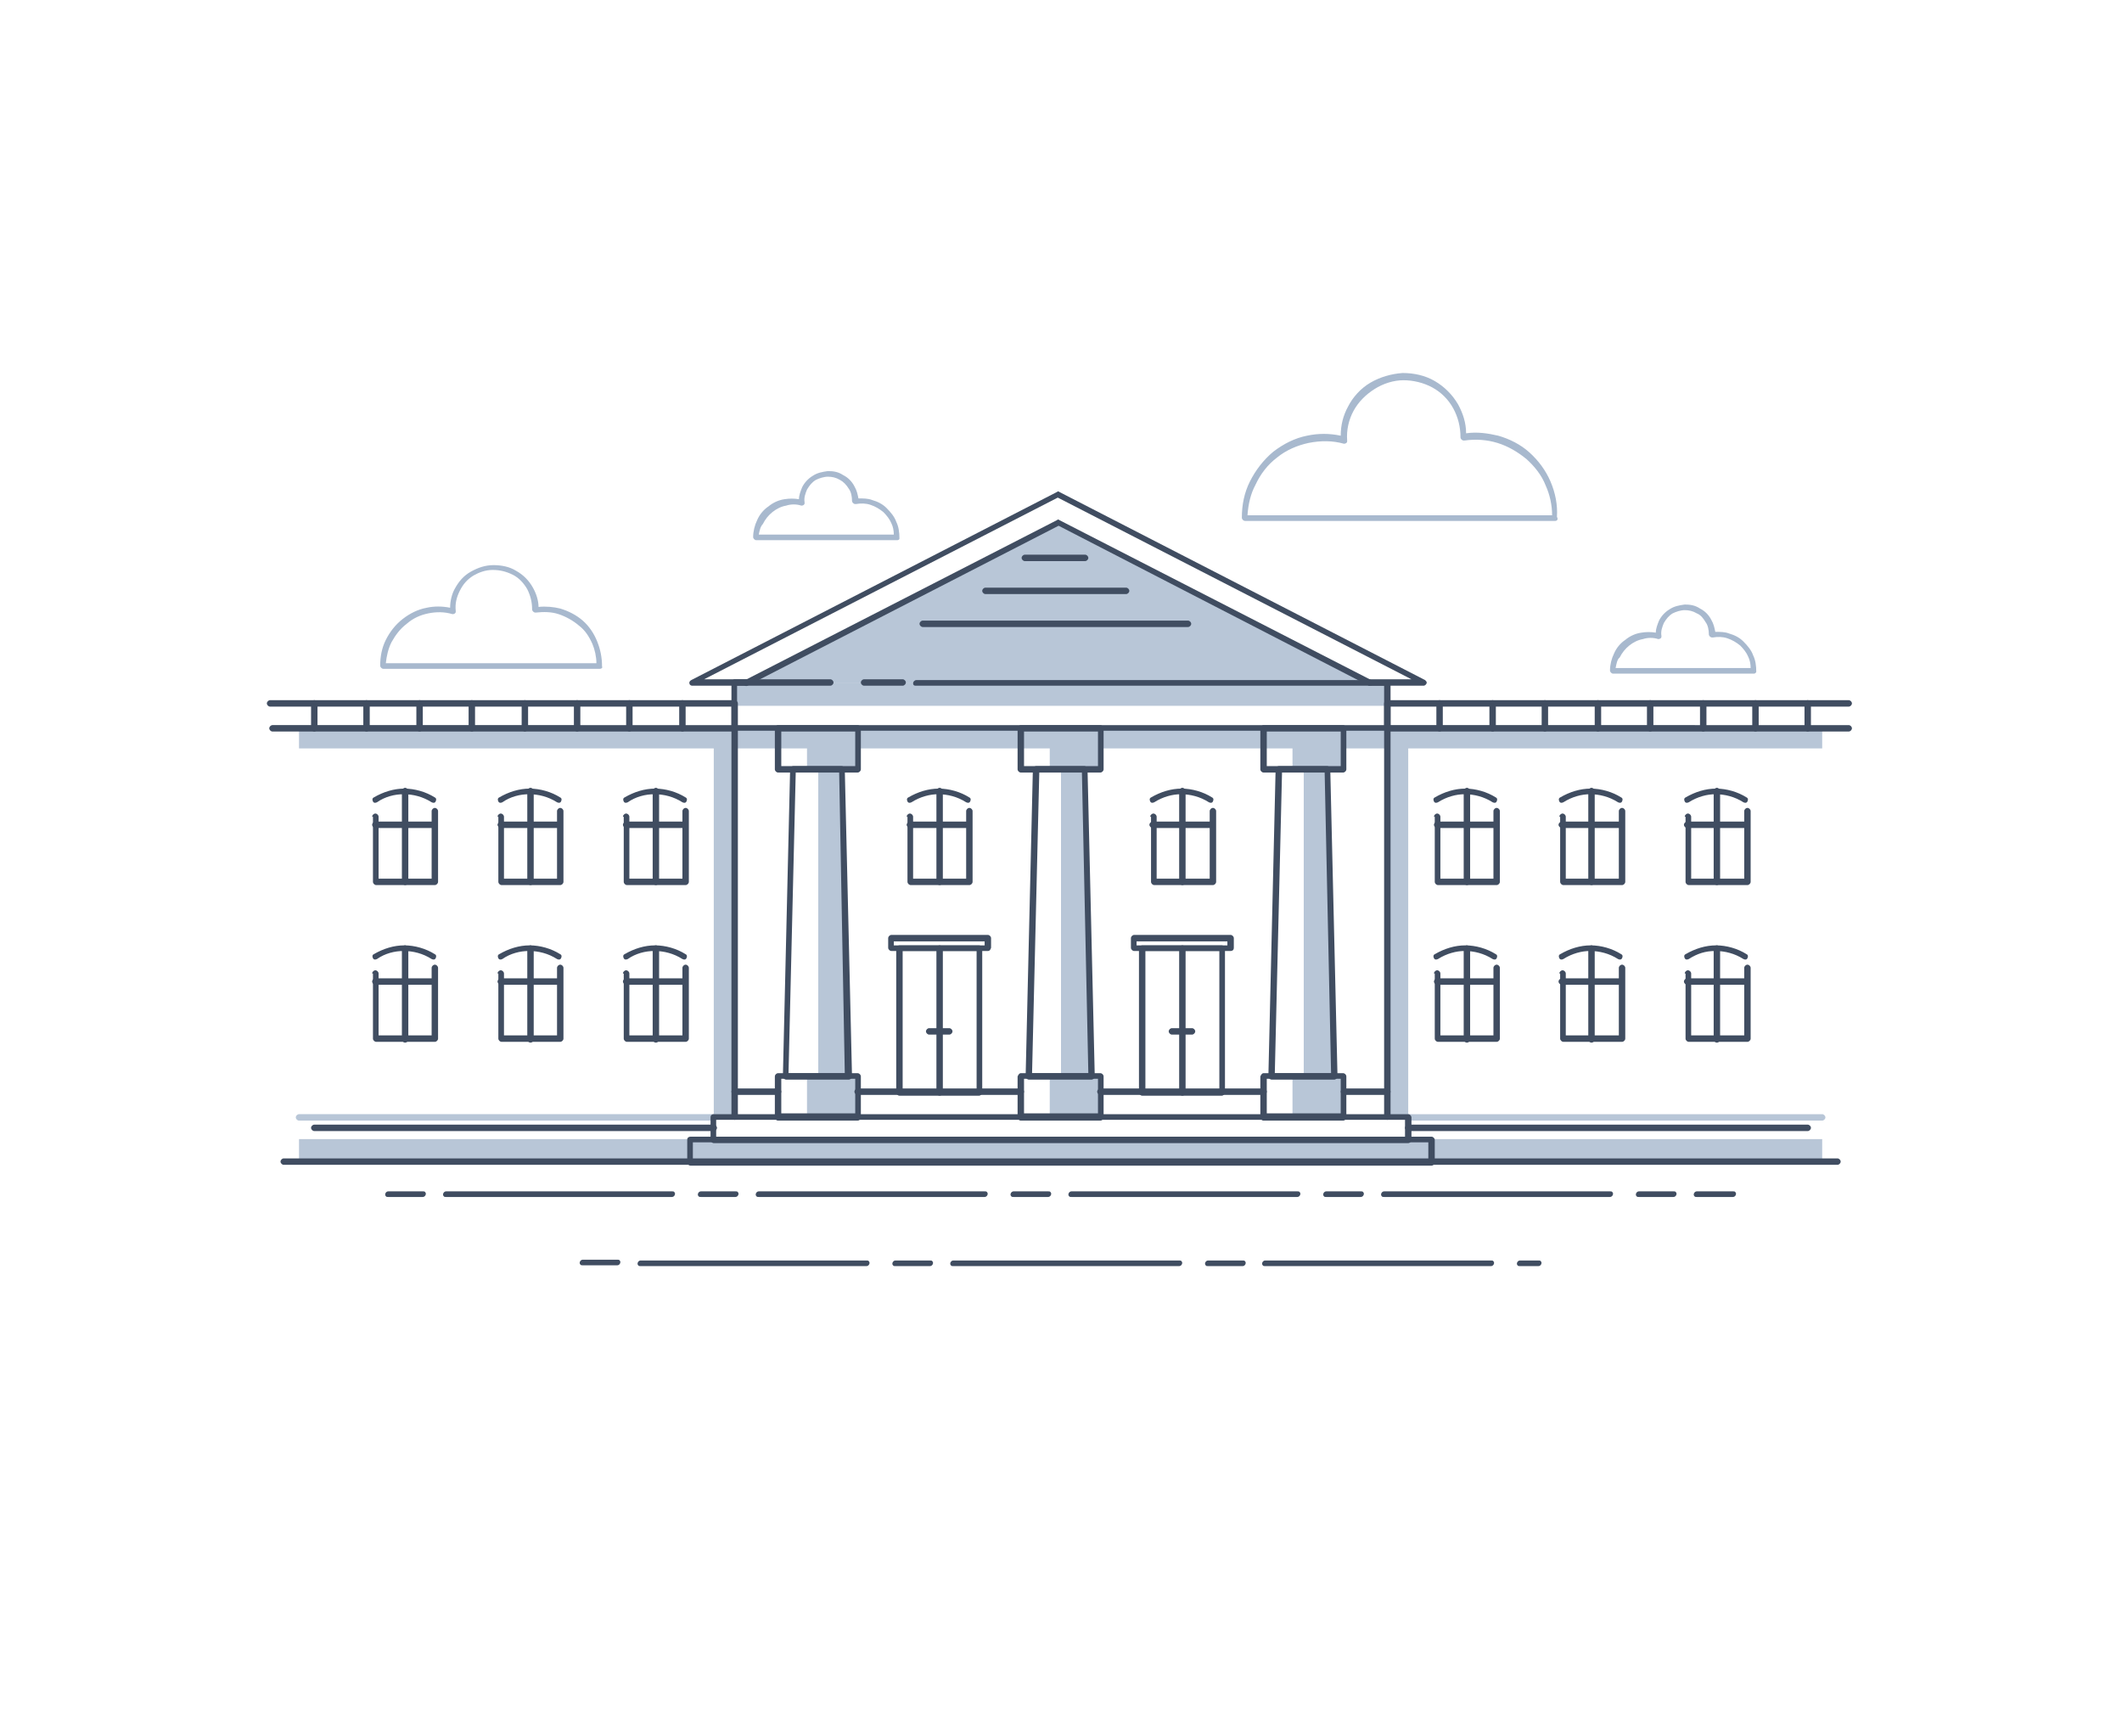 <?xml version="1.0" encoding="utf-8"?>
<!-- Generator: Adobe Illustrator 19.2.1, SVG Export Plug-In . SVG Version: 6.00 Build 0)  -->
<svg version="1.1" id="Layer_1" xmlns="http://www.w3.org/2000/svg" xmlns:xlink="http://www.w3.org/1999/xlink" x="0px" y="0px"
	 viewBox="0 0 264 216" style="enable-background:new 0 0 264 216;" xml:space="preserve">
<style type="text/css">
	.st0{fill-rule:evenodd;clip-rule:evenodd;fill:#404D61;}
	.st1{fill-rule:evenodd;clip-rule:evenodd;fill:#B8C6D7;}
	.st2{fill-rule:evenodd;clip-rule:evenodd;fill:#A8B9CE;}
</style>
<path class="st0" d="M91.4,87.1c0.2,0,0.4,0.2,0.4,0.4s-0.2,0.4-0.4,0.4H33.6c-0.2,0-0.4-0.2-0.4-0.4s0.2-0.4,0.4-0.4H91.4z"/>
<path class="st0" d="M230,87.1c0.2,0,0.4,0.2,0.4,0.4s-0.2,0.4-0.4,0.4h-57.4c-0.2,0-0.4-0.2-0.4-0.4s0.2-0.4,0.4-0.4H230z"/>
<path class="st1" d="M88.8,138.6c0.2,0,0.4,0.2,0.4,0.4s-0.2,0.4-0.4,0.4H37.2c-0.2,0-0.4-0.2-0.4-0.4s0.2-0.4,0.4-0.4H88.8z"/>
<path class="st1" d="M226.7,138.6c0.2,0,0.4,0.2,0.4,0.4s-0.2,0.4-0.4,0.4h-51.5c-0.2,0-0.4-0.2-0.4-0.4s0.2-0.4,0.4-0.4H226.7z"/>
<path class="st2" d="M193.5,64.8h-38.6c-0.2,0-0.4-0.2-0.4-0.4l0,0c0-1.6,0.3-3.1,1-4.5c0.7-1.4,1.7-2.7,2.9-3.7
	c1.3-1,2.7-1.7,4.2-2c1.4-0.3,2.8-0.3,4.2,0c0-1.3,0.3-2.5,0.9-3.6c0.6-1.2,1.6-2.3,2.8-3c1.2-0.7,2.6-1.1,4-1.2c1.4,0,2.8,0.3,4,1
	c1.2,0.7,2.2,1.7,2.9,2.9c0.6,1.1,1,2.3,1,3.6c1.4-0.2,2.7,0,4,0.3c1.4,0.4,2.8,1.1,3.9,2.1c1.1,1,2,2.2,2.6,3.6
	c0.6,1.4,0.9,2.9,0.8,4.4C193.9,64.6,193.7,64.8,193.5,64.8L193.5,64.8L193.5,64.8z M155.2,64.1h37.9c0-1.3-0.3-2.6-0.8-3.7
	c-0.5-1.3-1.4-2.4-2.4-3.3c-1.1-0.9-2.3-1.6-3.6-2c-1.3-0.4-2.7-0.5-4.1-0.3c0,0,0,0-0.1,0c-0.2,0-0.4-0.2-0.4-0.4
	c0-1.3-0.3-2.5-0.9-3.6c-0.6-1.1-1.5-2-2.6-2.6c-1.1-0.6-2.4-0.9-3.6-0.9c-1.2,0-2.5,0.4-3.6,1.1c-1.1,0.7-2,1.6-2.6,2.7
	c-0.6,1.1-0.9,2.4-0.8,3.7h0c0,0,0,0.1,0,0.1c0,0.2-0.2,0.3-0.4,0.3c-1.4-0.4-2.9-0.4-4.4-0.1c-1.4,0.3-2.8,0.9-3.9,1.8
	c-1.2,0.9-2.1,2.1-2.7,3.4C155.6,61.4,155.3,62.7,155.2,64.1z"/>
<polygon class="st1" points="92.8,85 170.4,85 131.6,65 "/>
<rect x="37.2" y="141.7" class="st1" width="189.5" height="2.8"/>
<rect x="172.6" y="90.6" class="st1" width="2.6" height="48.3"/>
<rect x="37.2" y="90.6" class="st1" width="189.5" height="2.5"/>
<path class="st0" d="M172.2,90.6c0-0.2,0.2-0.4,0.4-0.4c0.2,0,0.4,0.2,0.4,0.4v48.3c0,0.2-0.2,0.4-0.4,0.4c-0.2,0-0.4-0.2-0.4-0.4
	V90.6z"/>
<rect x="91.4" y="85" class="st1" width="81.2" height="2.8"/>
<rect x="88.8" y="90.6" class="st1" width="2.6" height="48.3"/>
<path class="st0" d="M35.3,144.9c-0.2,0-0.4-0.2-0.4-0.4c0-0.2,0.2-0.4,0.4-0.4h193.3c0.2,0,0.4,0.2,0.4,0.4c0,0.2-0.2,0.4-0.4,0.4
	H35.3z"/>
<path class="st0" d="M48.3,148.2c-0.3,0-0.5,0.4-0.3,0.6c0.1,0.1,0.1,0.1,0.3,0.1h4.3c0.3,0,0.5-0.4,0.3-0.6
	c-0.1-0.1-0.1-0.1-0.3-0.1H48.3L48.3,148.2z M215.6,148.9c0.3,0,0.5-0.4,0.3-0.6c-0.1-0.1-0.1-0.1-0.3-0.1h-4.5
	c-0.3,0-0.5,0.4-0.3,0.6c0.1,0.1,0.1,0.1,0.3,0.1H215.6L215.6,148.9z M208.2,148.9c0.3,0,0.5-0.4,0.3-0.6c-0.1-0.1-0.1-0.1-0.3-0.1
	h-4.3c-0.3,0-0.5,0.4-0.3,0.6c0.1,0.1,0.1,0.1,0.3,0.1H208.2L208.2,148.9z M200.3,148.9c0.3,0,0.5-0.4,0.3-0.6
	c-0.1-0.1-0.1-0.1-0.3-0.1h-28.1c-0.3,0-0.5,0.4-0.3,0.6c0.1,0.1,0.1,0.1,0.3,0.1H200.3L200.3,148.9z M169.3,148.9
	c0.3,0,0.5-0.4,0.3-0.6c-0.1-0.1-0.1-0.1-0.3-0.1H165c-0.3,0-0.5,0.4-0.3,0.6c0.1,0.1,0.1,0.1,0.3,0.1H169.3L169.3,148.9z
	 M161.4,148.9c0.3,0,0.5-0.4,0.3-0.6c-0.1-0.1-0.1-0.1-0.3-0.1h-28.1c-0.3,0-0.5,0.4-0.3,0.6c0.1,0.1,0.1,0.1,0.3,0.1H161.4
	L161.4,148.9z M130.4,148.9c0.3,0,0.5-0.4,0.3-0.6c-0.1-0.1-0.1-0.1-0.3-0.1h-4.3c-0.3,0-0.5,0.4-0.3,0.6c0.1,0.1,0.1,0.1,0.3,0.1
	H130.4L130.4,148.9z M122.5,148.9c0.3,0,0.5-0.4,0.3-0.6c-0.1-0.1-0.1-0.1-0.3-0.1H94.4c-0.3,0-0.5,0.4-0.3,0.6
	c0.1,0.1,0.1,0.1,0.3,0.1H122.5L122.5,148.9z M91.5,148.9c0.3,0,0.5-0.4,0.3-0.6c-0.1-0.1-0.1-0.1-0.3-0.1h-4.3
	c-0.3,0-0.5,0.4-0.3,0.6c0.1,0.1,0.1,0.1,0.3,0.1H91.5L91.5,148.9z M83.6,148.9c0.3,0,0.5-0.4,0.3-0.6c-0.1-0.1-0.1-0.1-0.3-0.1
	H55.5c-0.3,0-0.5,0.4-0.3,0.6c0.1,0.1,0.1,0.1,0.3,0.1H83.6z"/>
<path class="st0" d="M107.5,85.3c-0.2,0-0.4-0.2-0.4-0.4s0.2-0.4,0.4-0.4h4.8c0.2,0,0.4,0.2,0.4,0.4s-0.2,0.4-0.4,0.4H107.5
	L107.5,85.3z M113.9,85.3h58.3v4.9H91.7v-4.9h11.6c0.2,0,0.4-0.2,0.4-0.4s-0.2-0.4-0.4-0.4H91.4h0c-0.2,0-0.4,0.2-0.4,0.4v5.6v0
	c0,0.2,0.2,0.4,0.4,0.4h81.2h0c0.2,0,0.4-0.2,0.4-0.4V85v0c0-0.2-0.2-0.4-0.4-0.4h-58.6c-0.2,0-0.4,0.2-0.4,0.4
	S113.7,85.3,113.9,85.3z"/>
<path class="st0" d="M85.9,141.4L85.9,141.4h92.2c0.2,0,0.4,0.2,0.4,0.4v0v2.8c0,0.2-0.2,0.4-0.4,0.4h0H85.9c-0.2,0-0.4-0.2-0.4-0.4
	v0v-2.8C85.5,141.5,85.7,141.4,85.9,141.4L85.9,141.4z M177.7,142.1H86.2v2.1h91.5V142.1z"/>
<path class="st0" d="M170.4,85.3c-0.2,0-0.4-0.2-0.4-0.4s0.2-0.4,0.4-0.4l5.2,0l-44-22.6l-44,22.6l5.2,0c0.2,0,0.4,0.2,0.4,0.4
	s-0.2,0.4-0.4,0.4l-6.7,0c-0.1,0-0.3-0.1-0.3-0.2c-0.1-0.2,0-0.4,0.2-0.5l45.5-23.4v0c0.1-0.1,0.2-0.1,0.3,0l45.5,23.4l0,0
	c0.1,0.1,0.2,0.2,0.2,0.3c0,0.2-0.2,0.4-0.4,0.4L170.4,85.3z"/>
<path class="st0" d="M122.6,73.9c-0.2,0-0.4-0.2-0.4-0.4s0.2-0.4,0.4-0.4h17.5c0.2,0,0.4,0.2,0.4,0.4s-0.2,0.4-0.4,0.4H122.6
	L122.6,73.9z M127.5,69.8c-0.2,0-0.4-0.2-0.4-0.4c0-0.2,0.2-0.4,0.4-0.4h7.5c0.2,0,0.4,0.2,0.4,0.4c0,0.2-0.2,0.4-0.4,0.4H127.5z"/>
<path class="st0" d="M91.4,90.2c0.2,0,0.4,0.2,0.4,0.4S91.6,91,91.4,91H33.9c-0.2,0-0.4-0.2-0.4-0.4s0.2-0.4,0.4-0.4H91.4z"/>
<path class="st0" d="M230,90.2c0.2,0,0.4,0.2,0.4,0.4S230.2,91,230,91h-57.4c-0.2,0-0.4-0.2-0.4-0.4s0.2-0.4,0.4-0.4H230z"/>
<polygon class="st1" points="100.4,90.6 106.7,90.6 106.7,95.7 104.7,95.7 105.6,133.9 106.7,133.9 106.7,138.9 100.4,138.9 
	100.4,133.9 101.8,133.9 101.8,95.7 100.4,95.7 "/>
<path class="st0" d="M96.8,133.5L96.8,133.5h9.9c0.2,0,0.4,0.2,0.4,0.4v0v5.1c0,0.2-0.2,0.4-0.4,0.4h0h-9.9c-0.2,0-0.4-0.2-0.4-0.4
	v0v-5.1C96.4,133.7,96.6,133.5,96.8,133.5L96.8,133.5z M106.4,134.2h-9.2v4.3h9.2V134.2z"/>
<path class="st0" d="M96.8,90.2L96.8,90.2h9.9c0.2,0,0.4,0.2,0.4,0.4v0v5.1c0,0.2-0.2,0.4-0.4,0.4h0h-9.9c-0.2,0-0.4-0.2-0.4-0.4v0
	v-5.1C96.4,90.4,96.6,90.2,96.8,90.2L96.8,90.2z M106.4,91h-9.2v4.3h9.2V91z"/>
<path class="st0" d="M98.7,95.3h6c0.2,0,0.4,0.2,0.4,0.4l0,0l0.9,38.2c0,0.2-0.2,0.4-0.4,0.4h0v0h-7.8c-0.2,0-0.4-0.2-0.4-0.4l0,0
	l0.9-38.2C98.3,95.5,98.5,95.3,98.7,95.3L98.7,95.3L98.7,95.3z M104.4,96H99l-0.9,37.5h7L104.4,96z"/>
<polygon class="st1" points="160.8,90.6 167.2,90.6 167.2,95.7 165.2,95.7 166,133.9 167.2,133.9 167.2,138.9 160.8,138.9 
	160.8,133.9 162.2,133.9 162.2,95.7 160.8,95.7 "/>
<path class="st0" d="M157.2,133.5L157.2,133.5h9.9c0.2,0,0.4,0.2,0.4,0.4v0v5.1c0,0.2-0.2,0.4-0.4,0.4h0h-9.9
	c-0.2,0-0.4-0.2-0.4-0.4v0v-5.1C156.9,133.7,157,133.5,157.2,133.5L157.2,133.5z M166.8,134.2h-9.2v4.3h9.2V134.2z"/>
<path class="st0" d="M157.2,90.2L157.2,90.2h9.9c0.2,0,0.4,0.2,0.4,0.4v0v5.1c0,0.2-0.2,0.4-0.4,0.4h0h-9.9c-0.2,0-0.4-0.2-0.4-0.4
	v0v-5.1C156.9,90.4,157,90.2,157.2,90.2L157.2,90.2z M166.8,91h-9.2v4.3h9.2V91z"/>
<path class="st0" d="M159.1,95.3h6c0.2,0,0.4,0.2,0.4,0.4l0,0l0.9,38.2c0,0.2-0.2,0.4-0.4,0.4h0v0h-7.8c-0.2,0-0.4-0.2-0.4-0.4l0,0
	l0.9-38.2C158.8,95.5,158.9,95.3,159.1,95.3L159.1,95.3L159.1,95.3z M164.8,96h-5.3l-0.9,37.5h7L164.8,96z"/>
<polygon class="st1" points="130.6,90.6 136.9,90.6 136.9,95.7 134.9,95.7 135.8,133.9 136.9,133.9 136.9,138.9 130.6,138.9 
	130.6,133.9 132,133.9 132,95.7 130.6,95.7 "/>
<path class="st0" d="M127,133.5L127,133.5h9.9c0.2,0,0.4,0.2,0.4,0.4v0v5.1c0,0.2-0.2,0.4-0.4,0.4h0H127c-0.2,0-0.4-0.2-0.4-0.4v0
	v-5.1C126.7,133.7,126.8,133.5,127,133.5L127,133.5z M136.6,134.2h-9.2v4.3h9.2V134.2z"/>
<path class="st0" d="M127,90.2L127,90.2h9.9c0.2,0,0.4,0.2,0.4,0.4v0v5.1c0,0.2-0.2,0.4-0.4,0.4h0H127c-0.2,0-0.4-0.2-0.4-0.4v0
	v-5.1C126.7,90.4,126.8,90.2,127,90.2L127,90.2z M136.6,91h-9.2v4.3h9.2V91z"/>
<path class="st0" d="M128.9,95.3h6c0.2,0,0.4,0.2,0.4,0.4l0,0l0.9,38.2c0,0.2-0.2,0.4-0.4,0.4h0v0H128c-0.2,0-0.4-0.2-0.4-0.4l0,0
	l0.9-38.2C128.6,95.5,128.7,95.3,128.9,95.3L128.9,95.3L128.9,95.3z M134.6,96h-5.3l-0.9,37.5h7L134.6,96z"/>
<path class="st0" d="M113.4,99.8c-0.2,0.1-0.4,0.1-0.5-0.1c-0.1-0.2-0.1-0.4,0.1-0.5c1.2-0.7,2.5-1.1,3.8-1.1c1.3,0,2.7,0.4,3.8,1.1
	c0.2,0.1,0.2,0.3,0.1,0.5c-0.1,0.2-0.3,0.2-0.5,0.1c-1.1-0.7-2.3-1-3.5-1C115.7,98.8,114.5,99.1,113.4,99.8z"/>
<path class="st0" d="M116.5,98.4c0-0.2,0.2-0.4,0.4-0.4s0.4,0.2,0.4,0.4v11.3c0,0.2-0.2,0.4-0.4,0.4s-0.4-0.2-0.4-0.4V98.4z"/>
<path class="st0" d="M112.8,101.6c0-0.2,0.2-0.4,0.4-0.4s0.4,0.2,0.4,0.4v7.7h6.6v-8.4c0-0.2,0.2-0.4,0.4-0.4c0.2,0,0.4,0.2,0.4,0.4
	v8.8v0c0,0.2-0.2,0.4-0.4,0.4h-7.3h0c-0.2,0-0.4-0.2-0.4-0.4V101.6z"/>
<path class="st0" d="M78.1,99.8c-0.2,0.1-0.4,0.1-0.5-0.1c-0.1-0.2-0.1-0.4,0.1-0.5c1.2-0.7,2.5-1.1,3.8-1.1c1.3,0,2.7,0.4,3.8,1.1
	c0.2,0.1,0.2,0.3,0.1,0.5c-0.1,0.2-0.3,0.2-0.5,0.1c-1.1-0.7-2.3-1-3.5-1C80.3,98.8,79.1,99.1,78.1,99.8z"/>
<path class="st0" d="M81.2,98.4c0-0.2,0.2-0.4,0.4-0.4s0.4,0.2,0.4,0.4v11.3c0,0.2-0.2,0.4-0.4,0.4s-0.4-0.2-0.4-0.4V98.4z"/>
<path class="st0" d="M77.5,101.6c0-0.2,0.2-0.4,0.4-0.4s0.4,0.2,0.4,0.4v7.7h6.6v-8.4c0-0.2,0.2-0.4,0.4-0.4c0.2,0,0.4,0.2,0.4,0.4
	v8.8v0c0,0.2-0.2,0.4-0.4,0.4h-7.3h0c-0.2,0-0.4-0.2-0.4-0.4V101.6z"/>
<path class="st0" d="M78.1,119.3c-0.2,0.1-0.4,0.1-0.5-0.1c-0.1-0.2-0.1-0.4,0.1-0.5c1.2-0.7,2.5-1.1,3.8-1.1c1.3,0,2.7,0.4,3.8,1.1
	c0.2,0.1,0.2,0.3,0.1,0.5c-0.1,0.2-0.3,0.2-0.5,0.1c-1.1-0.7-2.3-1-3.5-1C80.3,118.3,79.1,118.6,78.1,119.3z"/>
<path class="st0" d="M81.2,118c0-0.2,0.2-0.4,0.4-0.4s0.4,0.2,0.4,0.4v11.3c0,0.2-0.2,0.4-0.4,0.4s-0.4-0.2-0.4-0.4V118z"/>
<path class="st0" d="M77.5,121.1c0-0.2,0.2-0.4,0.4-0.4s0.4,0.2,0.4,0.4v7.7h6.6v-8.4c0-0.2,0.2-0.4,0.4-0.4c0.2,0,0.4,0.2,0.4,0.4
	v8.8v0c0,0.2-0.2,0.4-0.4,0.4h-7.3h0c-0.2,0-0.4-0.2-0.4-0.4V121.1z"/>
<path class="st0" d="M62.5,99.8c-0.2,0.1-0.4,0.1-0.5-0.1s-0.1-0.4,0.1-0.5c1.2-0.7,2.5-1.1,3.8-1.1c1.3,0,2.7,0.4,3.8,1.1
	c0.2,0.1,0.2,0.3,0.1,0.5c-0.1,0.2-0.3,0.2-0.5,0.1c-1.1-0.7-2.3-1-3.5-1C64.7,98.8,63.5,99.1,62.5,99.8z"/>
<path class="st0" d="M65.6,98.4c0-0.2,0.2-0.4,0.4-0.4s0.4,0.2,0.4,0.4v11.3c0,0.2-0.2,0.4-0.4,0.4s-0.4-0.2-0.4-0.4V98.4z"/>
<path class="st0" d="M61.9,101.6c0-0.2,0.2-0.4,0.4-0.4s0.4,0.2,0.4,0.4v7.7h6.6v-8.4c0-0.2,0.2-0.4,0.4-0.4c0.2,0,0.4,0.2,0.4,0.4
	v8.8v0c0,0.2-0.2,0.4-0.4,0.4h-7.3h0c-0.2,0-0.4-0.2-0.4-0.4V101.6z"/>
<path class="st0" d="M62.5,119.3c-0.2,0.1-0.4,0.1-0.5-0.1c-0.1-0.2-0.1-0.4,0.1-0.5c1.2-0.7,2.5-1.1,3.8-1.1c1.3,0,2.7,0.4,3.8,1.1
	c0.2,0.1,0.2,0.3,0.1,0.5c-0.1,0.2-0.3,0.2-0.5,0.1c-1.1-0.7-2.3-1-3.5-1C64.7,118.3,63.5,118.6,62.5,119.3z"/>
<path class="st0" d="M65.6,118c0-0.2,0.2-0.4,0.4-0.4s0.4,0.2,0.4,0.4v11.3c0,0.2-0.2,0.4-0.4,0.4s-0.4-0.2-0.4-0.4V118z"/>
<path class="st0" d="M61.9,121.1c0-0.2,0.2-0.4,0.4-0.4s0.4,0.2,0.4,0.4v7.7h6.6v-8.4c0-0.2,0.2-0.4,0.4-0.4c0.2,0,0.4,0.2,0.4,0.4
	v8.8v0c0,0.2-0.2,0.4-0.4,0.4h-7.3h0c-0.2,0-0.4-0.2-0.4-0.4V121.1z"/>
<path class="st0" d="M46.9,99.8c-0.2,0.1-0.4,0.1-0.5-0.1s-0.1-0.4,0.1-0.5c1.2-0.7,2.5-1.1,3.8-1.1c1.3,0,2.7,0.4,3.8,1.1
	c0.2,0.1,0.2,0.3,0.1,0.5c-0.1,0.2-0.3,0.2-0.5,0.1c-1.1-0.7-2.3-1-3.5-1C49.1,98.8,47.9,99.1,46.9,99.8z"/>
<path class="st0" d="M50,98.4c0-0.2,0.2-0.4,0.4-0.4s0.4,0.2,0.4,0.4v11.3c0,0.2-0.2,0.4-0.4,0.4s-0.4-0.2-0.4-0.4V98.4z"/>
<path class="st0" d="M46.3,101.6c0-0.2,0.2-0.4,0.4-0.4s0.4,0.2,0.4,0.4v7.7h6.6v-8.4c0-0.2,0.2-0.4,0.4-0.4c0.2,0,0.4,0.2,0.4,0.4
	v8.8v0c0,0.2-0.2,0.4-0.4,0.4h-7.3h0c-0.2,0-0.4-0.2-0.4-0.4V101.6z"/>
<path class="st0" d="M46.9,119.3c-0.2,0.1-0.4,0.1-0.5-0.1c-0.1-0.2-0.1-0.4,0.1-0.5c1.2-0.7,2.5-1.1,3.8-1.1c1.3,0,2.7,0.4,3.8,1.1
	c0.2,0.1,0.2,0.3,0.1,0.5c-0.1,0.2-0.3,0.2-0.5,0.1c-1.1-0.7-2.3-1-3.5-1C49.1,118.3,47.9,118.6,46.9,119.3z"/>
<path class="st0" d="M50,118c0-0.2,0.2-0.4,0.4-0.4s0.4,0.2,0.4,0.4v11.3c0,0.2-0.2,0.4-0.4,0.4s-0.4-0.2-0.4-0.4V118z"/>
<path class="st0" d="M46.3,121.1c0-0.2,0.2-0.4,0.4-0.4s0.4,0.2,0.4,0.4v7.7h6.6v-8.4c0-0.2,0.2-0.4,0.4-0.4c0.2,0,0.4,0.2,0.4,0.4
	v8.8v0c0,0.2-0.2,0.4-0.4,0.4h-7.3h0c-0.2,0-0.4-0.2-0.4-0.4V121.1z"/>
<path class="st0" d="M143.6,99.8c-0.2,0.1-0.4,0.1-0.5-0.1s-0.1-0.4,0.1-0.5c1.2-0.7,2.5-1.1,3.8-1.1c1.3,0,2.7,0.4,3.8,1.1
	c0.2,0.1,0.2,0.3,0.1,0.5s-0.3,0.2-0.5,0.1c-1.1-0.7-2.3-1-3.5-1C145.9,98.8,144.7,99.1,143.6,99.8z"/>
<path class="st0" d="M146.7,98.4c0-0.2,0.2-0.4,0.4-0.4s0.4,0.2,0.4,0.4v11.3c0,0.2-0.2,0.4-0.4,0.4s-0.4-0.2-0.4-0.4V98.4z"/>
<path class="st0" d="M143.1,101.6c0-0.2,0.2-0.4,0.4-0.4s0.4,0.2,0.4,0.4v7.7h6.6v-8.4c0-0.2,0.2-0.4,0.4-0.4s0.4,0.2,0.4,0.4v8.8v0
	c0,0.2-0.2,0.4-0.4,0.4h-7.3h0c-0.2,0-0.4-0.2-0.4-0.4V101.6z"/>
<path class="st0" d="M91,90.6c0-0.2,0.2-0.4,0.4-0.4c0.2,0,0.4,0.2,0.4,0.4v48.3c0,0.2-0.2,0.4-0.4,0.4c-0.2,0-0.4-0.2-0.4-0.4V90.6
	z"/>
<path class="st0" d="M210.1,99.8c-0.2,0.1-0.4,0.1-0.5-0.1s-0.1-0.4,0.1-0.5c1.2-0.7,2.5-1.1,3.8-1.1c1.3,0,2.7,0.4,3.8,1.1
	c0.2,0.1,0.2,0.3,0.1,0.5c-0.1,0.2-0.3,0.2-0.5,0.1c-1.1-0.7-2.3-1-3.5-1C212.4,98.8,211.2,99.1,210.1,99.8z"/>
<path class="st0" d="M213.2,98.4c0-0.2,0.2-0.4,0.4-0.4s0.4,0.2,0.4,0.4v11.3c0,0.2-0.2,0.4-0.4,0.4s-0.4-0.2-0.4-0.4V98.4z"/>
<path class="st0" d="M209.6,101.6c0-0.2,0.2-0.4,0.4-0.4s0.4,0.2,0.4,0.4v7.7h6.6v-8.4c0-0.2,0.2-0.4,0.4-0.4c0.2,0,0.4,0.2,0.4,0.4
	v8.8v0c0,0.2-0.2,0.4-0.4,0.4h-7.3h0c-0.2,0-0.4-0.2-0.4-0.4V101.6z"/>
<path class="st0" d="M210.1,119.3c-0.2,0.1-0.4,0.1-0.5-0.1c-0.1-0.2-0.1-0.4,0.1-0.5c1.2-0.7,2.5-1.1,3.8-1.1
	c1.3,0,2.7,0.4,3.8,1.1c0.2,0.1,0.2,0.3,0.1,0.5c-0.1,0.2-0.3,0.2-0.5,0.1c-1.1-0.7-2.3-1-3.5-1S211.2,118.6,210.1,119.3z"/>
<path class="st0" d="M213.2,118c0-0.2,0.2-0.4,0.4-0.4s0.4,0.2,0.4,0.4v11.3c0,0.2-0.2,0.4-0.4,0.4s-0.4-0.2-0.4-0.4V118z"/>
<path class="st0" d="M209.6,121.1c0-0.2,0.2-0.4,0.4-0.4s0.4,0.2,0.4,0.4v7.7h6.6v-8.4c0-0.2,0.2-0.4,0.4-0.4c0.2,0,0.4,0.2,0.4,0.4
	v8.8v0c0,0.2-0.2,0.4-0.4,0.4h-7.3h0c-0.2,0-0.4-0.2-0.4-0.4V121.1z"/>
<path class="st0" d="M194.5,99.8c-0.2,0.1-0.4,0.1-0.5-0.1c-0.1-0.2-0.1-0.4,0.1-0.5c1.2-0.7,2.5-1.1,3.8-1.1c1.3,0,2.7,0.4,3.8,1.1
	c0.2,0.1,0.2,0.3,0.1,0.5c-0.1,0.2-0.3,0.2-0.5,0.1c-1.1-0.7-2.3-1-3.5-1C196.8,98.8,195.6,99.1,194.5,99.8z"/>
<path class="st0" d="M197.6,98.4c0-0.2,0.2-0.4,0.4-0.4s0.4,0.2,0.4,0.4v11.3c0,0.2-0.2,0.4-0.4,0.4s-0.4-0.2-0.4-0.4V98.4z"/>
<path class="st0" d="M194,101.6c0-0.2,0.2-0.4,0.4-0.4s0.4,0.2,0.4,0.4v7.7h6.6v-8.4c0-0.2,0.2-0.4,0.4-0.4c0.2,0,0.4,0.2,0.4,0.4
	v8.8v0c0,0.2-0.2,0.4-0.4,0.4h-7.3h0c-0.2,0-0.4-0.2-0.4-0.4V101.6z"/>
<path class="st0" d="M194.5,119.3c-0.2,0.1-0.4,0.1-0.5-0.1c-0.1-0.2-0.1-0.4,0.1-0.5c1.2-0.7,2.5-1.1,3.8-1.1
	c1.3,0,2.7,0.4,3.8,1.1c0.2,0.1,0.2,0.3,0.1,0.5c-0.1,0.2-0.3,0.2-0.5,0.1c-1.1-0.7-2.3-1-3.5-1
	C196.8,118.3,195.6,118.6,194.5,119.3z"/>
<path class="st0" d="M197.6,118c0-0.2,0.2-0.4,0.4-0.4s0.4,0.2,0.4,0.4v11.3c0,0.2-0.2,0.4-0.4,0.4s-0.4-0.2-0.4-0.4V118z"/>
<path class="st0" d="M194,121.1c0-0.2,0.2-0.4,0.4-0.4s0.4,0.2,0.4,0.4v7.7h6.6v-8.4c0-0.2,0.2-0.4,0.4-0.4c0.2,0,0.4,0.2,0.4,0.4
	v8.8v0c0,0.2-0.2,0.4-0.4,0.4h-7.3h0c-0.2,0-0.4-0.2-0.4-0.4V121.1z"/>
<path class="st0" d="M178.9,99.8c-0.2,0.1-0.4,0.1-0.5-0.1c-0.1-0.2-0.1-0.4,0.1-0.5c1.2-0.7,2.5-1.1,3.8-1.1c1.3,0,2.7,0.4,3.8,1.1
	c0.2,0.1,0.2,0.3,0.1,0.5c-0.1,0.2-0.3,0.2-0.5,0.1c-1.1-0.7-2.3-1-3.5-1C181.2,98.8,180,99.1,178.9,99.8z"/>
<path class="st0" d="M182.1,98.4c0-0.2,0.2-0.4,0.4-0.4s0.4,0.2,0.4,0.4v11.3c0,0.2-0.2,0.4-0.4,0.4s-0.4-0.2-0.4-0.4V98.4z"/>
<path class="st0" d="M178.4,101.6c0-0.2,0.2-0.4,0.4-0.4c0.2,0,0.4,0.2,0.4,0.4v7.7h6.6v-8.4c0-0.2,0.2-0.4,0.4-0.4
	c0.2,0,0.4,0.2,0.4,0.4v8.8v0c0,0.2-0.2,0.4-0.4,0.4h-7.3h0c-0.2,0-0.4-0.2-0.4-0.4V101.6z"/>
<path class="st0" d="M178.9,119.3c-0.2,0.1-0.4,0.1-0.5-0.1c-0.1-0.2-0.1-0.4,0.1-0.5c1.2-0.7,2.5-1.1,3.8-1.1
	c1.3,0,2.7,0.4,3.8,1.1c0.2,0.1,0.2,0.3,0.1,0.5c-0.1,0.2-0.3,0.2-0.5,0.1c-1.1-0.7-2.3-1-3.5-1C181.2,118.3,180,118.6,178.9,119.3z
	"/>
<path class="st0" d="M182.1,118c0-0.2,0.2-0.4,0.4-0.4s0.4,0.2,0.4,0.4v11.3c0,0.2-0.2,0.4-0.4,0.4s-0.4-0.2-0.4-0.4V118z"/>
<path class="st0" d="M178.4,121.1c0-0.2,0.2-0.4,0.4-0.4c0.2,0,0.4,0.2,0.4,0.4v7.7h6.6v-8.4c0-0.2,0.2-0.4,0.4-0.4
	c0.2,0,0.4,0.2,0.4,0.4v8.8v0c0,0.2-0.2,0.4-0.4,0.4h-7.3h0c-0.2,0-0.4-0.2-0.4-0.4V121.1z"/>
<path class="st0" d="M88.8,139.9c0.2,0,0.4,0.2,0.4,0.4s-0.2,0.4-0.4,0.4H39.1c-0.2,0-0.4-0.2-0.4-0.4s0.2-0.4,0.4-0.4H88.8z"/>
<path class="st0" d="M224.9,139.9c0.2,0,0.4,0.2,0.4,0.4s-0.2,0.4-0.4,0.4h-49.7c-0.2,0-0.4-0.2-0.4-0.4s0.2-0.4,0.4-0.4H224.9z"/>
<path class="st0" d="M91.4,136.2c-0.2,0-0.4-0.2-0.4-0.4s0.2-0.4,0.4-0.4h5.4c0.2,0,0.4,0.2,0.4,0.4s-0.2,0.4-0.4,0.4H91.4
	L91.4,136.2z M106.7,136.2c-0.2,0-0.4-0.2-0.4-0.4s0.2-0.4,0.4-0.4H127c0.2,0,0.4,0.2,0.4,0.4s-0.2,0.4-0.4,0.4H106.7L106.7,136.2z
	 M136.9,136.2c-0.2,0-0.4-0.2-0.4-0.4s0.2-0.4,0.4-0.4h20.3c0.2,0,0.4,0.2,0.4,0.4s-0.2,0.4-0.4,0.4H136.9L136.9,136.2z
	 M167.2,136.2c-0.2,0-0.4-0.2-0.4-0.4s0.2-0.4,0.4-0.4h5.4c0.2,0,0.4,0.2,0.4,0.4s-0.2,0.4-0.4,0.4H167.2z"/>
<path class="st0" d="M88.8,138.6L88.8,138.6h86.4c0.2,0,0.4,0.2,0.4,0.4v0v2.8c0,0.2-0.2,0.4-0.4,0.4h0H88.8c-0.2,0-0.4-0.2-0.4-0.4
	v0v-2.8C88.4,138.7,88.6,138.6,88.8,138.6L88.8,138.6z M174.8,139.3H89.1v2.1h85.7V139.3z"/>
<path class="st0" d="M45.2,87.5c0-0.2,0.2-0.4,0.4-0.4s0.4,0.2,0.4,0.4v3.1c0,0.2-0.2,0.4-0.4,0.4s-0.4-0.2-0.4-0.4V87.5L45.2,87.5z
	 M38.7,87.5c0-0.2,0.2-0.4,0.4-0.4s0.4,0.2,0.4,0.4v3.1c0,0.2-0.2,0.4-0.4,0.4s-0.4-0.2-0.4-0.4V87.5L38.7,87.5z M91,87.5
	c0-0.2,0.2-0.4,0.4-0.4c0.2,0,0.4,0.2,0.4,0.4v3.1c0,0.2-0.2,0.4-0.4,0.4c-0.2,0-0.4-0.2-0.4-0.4V87.5L91,87.5z M84.5,87.5
	c0-0.2,0.2-0.4,0.4-0.4s0.4,0.2,0.4,0.4v3.1c0,0.2-0.2,0.4-0.4,0.4s-0.4-0.2-0.4-0.4V87.5L84.5,87.5z M77.9,87.5
	c0-0.2,0.2-0.4,0.4-0.4c0.2,0,0.4,0.2,0.4,0.4v3.1c0,0.2-0.2,0.4-0.4,0.4c-0.2,0-0.4-0.2-0.4-0.4V87.5L77.9,87.5z M71.4,87.5
	c0-0.2,0.2-0.4,0.4-0.4c0.2,0,0.4,0.2,0.4,0.4v3.1c0,0.2-0.2,0.4-0.4,0.4c-0.2,0-0.4-0.2-0.4-0.4V87.5L71.4,87.5z M64.9,87.5
	c0-0.2,0.2-0.4,0.4-0.4s0.4,0.2,0.4,0.4v3.1c0,0.2-0.2,0.4-0.4,0.4s-0.4-0.2-0.4-0.4V87.5L64.9,87.5z M58.3,87.5
	c0-0.2,0.2-0.4,0.4-0.4s0.4,0.2,0.4,0.4v3.1c0,0.2-0.2,0.4-0.4,0.4s-0.4-0.2-0.4-0.4V87.5L58.3,87.5z M51.8,87.5
	c0-0.2,0.2-0.4,0.4-0.4s0.4,0.2,0.4,0.4v3.1c0,0.2-0.2,0.4-0.4,0.4s-0.4-0.2-0.4-0.4V87.5z"/>
<path class="st0" d="M178.7,87.5c0-0.2,0.2-0.4,0.4-0.4s0.4,0.2,0.4,0.4v3.1c0,0.2-0.2,0.4-0.4,0.4s-0.4-0.2-0.4-0.4V87.5
	L178.7,87.5z M172.2,87.5c0-0.2,0.2-0.4,0.4-0.4c0.2,0,0.4,0.2,0.4,0.4v3.1c0,0.2-0.2,0.4-0.4,0.4c-0.2,0-0.4-0.2-0.4-0.4V87.5
	L172.2,87.5z M224.5,87.5c0-0.2,0.2-0.4,0.4-0.4s0.4,0.2,0.4,0.4v3.1c0,0.2-0.2,0.4-0.4,0.4s-0.4-0.2-0.4-0.4V87.5L224.5,87.5z
	 M218,87.5c0-0.2,0.2-0.4,0.4-0.4s0.4,0.2,0.4,0.4v3.1c0,0.2-0.2,0.4-0.4,0.4s-0.4-0.2-0.4-0.4V87.5L218,87.5z M211.5,87.5
	c0-0.2,0.2-0.4,0.4-0.4s0.4,0.2,0.4,0.4v3.1c0,0.2-0.2,0.4-0.4,0.4s-0.4-0.2-0.4-0.4V87.5L211.5,87.5z M204.9,87.5
	c0-0.2,0.2-0.4,0.4-0.4c0.2,0,0.4,0.2,0.4,0.4v3.1c0,0.2-0.2,0.4-0.4,0.4c-0.2,0-0.4-0.2-0.4-0.4V87.5L204.9,87.5z M198.4,87.5
	c0-0.2,0.2-0.4,0.4-0.4c0.2,0,0.4,0.2,0.4,0.4v3.1c0,0.2-0.2,0.4-0.4,0.4c-0.2,0-0.4-0.2-0.4-0.4V87.5L198.4,87.5z M191.8,87.5
	c0-0.2,0.2-0.4,0.4-0.4s0.4,0.2,0.4,0.4v3.1c0,0.2-0.2,0.4-0.4,0.4s-0.4-0.2-0.4-0.4V87.5L191.8,87.5z M185.3,87.5
	c0-0.2,0.2-0.4,0.4-0.4s0.4,0.2,0.4,0.4v3.1c0,0.2-0.2,0.4-0.4,0.4s-0.4-0.2-0.4-0.4V87.5z"/>
<path class="st2" d="M74.6,83.2H47.7c-0.2,0-0.4-0.2-0.4-0.4l0,0c0-1.1,0.2-2.2,0.7-3.2c0.5-1,1.2-1.9,2.1-2.6
	c0.9-0.7,1.9-1.2,3-1.4c0.9-0.2,1.9-0.2,2.9,0c0-0.8,0.2-1.7,0.6-2.4c0.5-0.9,1.1-1.6,2-2.1c0.9-0.5,1.8-0.8,2.8-0.8
	c1,0,2,0.2,2.8,0.7c0.9,0.5,1.6,1.2,2.1,2.1c0.4,0.7,0.7,1.6,0.7,2.4c0.9-0.1,1.9,0,2.7,0.2c1,0.3,2,0.8,2.8,1.5
	c0.8,0.7,1.4,1.6,1.8,2.6c0.4,1,0.6,2,0.6,3.1C75,83.1,74.8,83.2,74.6,83.2L74.6,83.2L74.6,83.2z M48,82.5h26.2
	c0-0.8-0.2-1.7-0.5-2.4c-0.4-0.9-0.9-1.7-1.7-2.3c-0.7-0.6-1.6-1.1-2.5-1.4c-0.9-0.3-1.9-0.3-2.8-0.2c0,0,0,0-0.1,0
	c-0.2,0-0.4-0.2-0.4-0.4c0-0.9-0.2-1.7-0.6-2.5c-0.4-0.7-1-1.4-1.8-1.8c-0.8-0.4-1.6-0.6-2.5-0.6c-0.9,0-1.7,0.3-2.4,0.7
	c-0.8,0.5-1.3,1.1-1.7,1.9c-0.4,0.8-0.6,1.6-0.5,2.5h0c0,0,0,0.1,0,0.1c0,0.2-0.2,0.3-0.4,0.3c-1-0.3-2-0.3-3-0.1
	c-1,0.2-1.9,0.6-2.7,1.3c-0.8,0.6-1.4,1.4-1.9,2.3C48.3,80.7,48.1,81.6,48,82.5z"/>
<path class="st2" d="M111.6,67.2H94.1c-0.2,0-0.4-0.2-0.4-0.4l0,0c0-0.7,0.2-1.5,0.5-2.1c0.3-0.7,0.8-1.3,1.4-1.7l0,0
	c0.6-0.5,1.3-0.8,2-0.9c0.6-0.1,1.2-0.1,1.8,0c0-0.5,0.2-1,0.4-1.5c0.3-0.6,0.8-1.1,1.3-1.4c0.6-0.4,1.2-0.5,1.9-0.6
	c0.7,0,1.3,0.1,1.9,0.5c0.6,0.3,1.1,0.8,1.4,1.4c0.3,0.5,0.4,1,0.5,1.5c0.6,0,1.2,0,1.7,0.2c0.7,0.2,1.3,0.5,1.8,1
	c0.5,0.5,1,1.1,1.2,1.7c0.3,0.6,0.4,1.3,0.4,2.1C111.9,67.1,111.8,67.2,111.6,67.2L111.6,67.2L111.6,67.2z M94.4,66.5h16.8
	c0-0.5-0.1-1-0.3-1.4c-0.2-0.5-0.6-1-1-1.4c-0.5-0.4-1-0.7-1.6-0.9c-0.6-0.2-1.2-0.2-1.8-0.1c0,0,0,0-0.1,0c-0.2,0-0.4-0.2-0.4-0.4
	c0-0.5-0.1-1.1-0.4-1.5c-0.3-0.5-0.7-0.9-1.1-1.1c-0.5-0.3-1-0.4-1.5-0.4c-0.5,0-1.1,0.2-1.5,0.4c-0.5,0.3-0.8,0.7-1.1,1.2
	c-0.2,0.5-0.4,1-0.3,1.6h0c0,0,0,0.1,0,0.1c0,0.2-0.2,0.3-0.4,0.3c-0.6-0.2-1.3-0.2-1.9,0c-0.6,0.1-1.2,0.4-1.7,0.8l0,0l0,0
	c-0.5,0.4-0.9,0.9-1.2,1.5C94.6,65.5,94.5,66,94.4,66.5z"/>
<path class="st2" d="M218.2,83.8h-17.5c-0.2,0-0.4-0.2-0.4-0.4l0,0c0-0.7,0.2-1.5,0.5-2.1c0.3-0.7,0.8-1.3,1.4-1.7l0,0
	c0.6-0.5,1.3-0.8,2-0.9c0.6-0.1,1.2-0.1,1.8,0c0-0.5,0.2-1,0.4-1.5l0,0l0,0c0.3-0.6,0.8-1.1,1.3-1.4c0.6-0.4,1.2-0.5,1.9-0.6
	c0.7,0,1.3,0.1,1.9,0.5c0.6,0.3,1.1,0.8,1.4,1.4c0.3,0.5,0.4,1,0.5,1.5c0.6,0,1.2,0,1.7,0.2c0.7,0.2,1.3,0.5,1.8,1
	c0.5,0.5,1,1.1,1.2,1.7c0.3,0.6,0.4,1.3,0.4,2.1C218.5,83.6,218.4,83.8,218.2,83.8L218.2,83.8L218.2,83.8z M201,83.1h16.8
	c0-0.5-0.1-1-0.3-1.4c-0.2-0.5-0.6-1-1-1.4c-0.5-0.4-1-0.7-1.6-0.9c-0.6-0.2-1.2-0.2-1.8-0.1c0,0,0,0-0.1,0c-0.2,0-0.4-0.2-0.4-0.4
	c0-0.5-0.1-1.1-0.4-1.5c-0.3-0.5-0.6-0.9-1.1-1.1c-0.5-0.3-1-0.4-1.5-0.4c-0.5,0-1.1,0.2-1.5,0.4c-0.5,0.3-0.8,0.7-1.1,1.2l0,0
	c-0.2,0.5-0.4,1-0.3,1.6h0c0,0,0,0.1,0,0.1c0,0.2-0.2,0.3-0.4,0.3c-0.6-0.2-1.3-0.2-1.9,0c-0.6,0.1-1.2,0.4-1.7,0.8l0,0
	c-0.5,0.4-0.9,0.9-1.2,1.5C201.2,82,201.1,82.6,201,83.1z"/>
<path class="st0" d="M93,85.3c-0.2,0.1-0.4,0-0.5-0.2c-0.1-0.2,0-0.4,0.2-0.5l38.8-19.9c0.1-0.1,0.2-0.1,0.3,0v0l38.8,19.9
	c0.2,0.1,0.2,0.3,0.2,0.5c-0.1,0.2-0.3,0.2-0.5,0.2l-38.6-19.9L93,85.3z"/>
<path class="st0" d="M46.7,103c-0.2,0-0.4-0.2-0.4-0.4s0.2-0.4,0.4-0.4H54c0.2,0,0.4,0.2,0.4,0.4S54.2,103,54,103H46.7z"/>
<path class="st0" d="M62.3,103c-0.2,0-0.4-0.2-0.4-0.4s0.2-0.4,0.4-0.4h7.3c0.2,0,0.4,0.2,0.4,0.4s-0.2,0.4-0.4,0.4H62.3z"/>
<path class="st0" d="M77.9,103c-0.2,0-0.4-0.2-0.4-0.4s0.2-0.4,0.4-0.4h7.3c0.2,0,0.4,0.2,0.4,0.4s-0.2,0.4-0.4,0.4H77.9z"/>
<path class="st0" d="M113.2,103c-0.2,0-0.4-0.2-0.4-0.4s0.2-0.4,0.4-0.4h7.3c0.2,0,0.4,0.2,0.4,0.4s-0.2,0.4-0.4,0.4H113.2z"/>
<path class="st0" d="M143.4,103c-0.2,0-0.4-0.2-0.4-0.4s0.2-0.4,0.4-0.4h7.3c0.2,0,0.4,0.2,0.4,0.4s-0.2,0.4-0.4,0.4H143.4z"/>
<path class="st0" d="M178.8,103c-0.2,0-0.4-0.2-0.4-0.4s0.2-0.4,0.4-0.4h7.3c0.2,0,0.4,0.2,0.4,0.4s-0.2,0.4-0.4,0.4H178.8z"/>
<path class="st0" d="M194.3,103c-0.2,0-0.4-0.2-0.4-0.4s0.2-0.4,0.4-0.4h7.3c0.2,0,0.4,0.2,0.4,0.4s-0.2,0.4-0.4,0.4H194.3z"/>
<path class="st0" d="M209.9,103c-0.2,0-0.4-0.2-0.4-0.4s0.2-0.4,0.4-0.4h7.3c0.2,0,0.4,0.2,0.4,0.4s-0.2,0.4-0.4,0.4H209.9z"/>
<path class="st0" d="M46.7,122.5c-0.2,0-0.4-0.2-0.4-0.4s0.2-0.4,0.4-0.4H54c0.2,0,0.4,0.2,0.4,0.4s-0.2,0.4-0.4,0.4H46.7z"/>
<path class="st0" d="M62.3,122.5c-0.2,0-0.4-0.2-0.4-0.4s0.2-0.4,0.4-0.4h7.3c0.2,0,0.4,0.2,0.4,0.4s-0.2,0.4-0.4,0.4H62.3z"/>
<path class="st0" d="M77.9,122.5c-0.2,0-0.4-0.2-0.4-0.4s0.2-0.4,0.4-0.4h7.3c0.2,0,0.4,0.2,0.4,0.4s-0.2,0.4-0.4,0.4H77.9z"/>
<path class="st0" d="M178.8,122.5c-0.2,0-0.4-0.2-0.4-0.4s0.2-0.4,0.4-0.4h7.3c0.2,0,0.4,0.2,0.4,0.4s-0.2,0.4-0.4,0.4H178.8z"/>
<path class="st0" d="M194.3,122.5c-0.2,0-0.4-0.2-0.4-0.4s0.2-0.4,0.4-0.4h7.3c0.2,0,0.4,0.2,0.4,0.4s-0.2,0.4-0.4,0.4H194.3z"/>
<path class="st0" d="M209.9,122.5c-0.2,0-0.4-0.2-0.4-0.4s0.2-0.4,0.4-0.4h7.3c0.2,0,0.4,0.2,0.4,0.4s-0.2,0.4-0.4,0.4H209.9z"/>
<path class="st0" d="M72.5,156.7c-0.3,0-0.5,0.4-0.3,0.6c0.1,0.1,0.1,0.1,0.3,0.1h4.3c0.3,0,0.5-0.4,0.3-0.6
	c-0.1-0.1-0.1-0.1-0.3-0.1H72.5L72.5,156.7z M191.4,157.5c0.3,0,0.5-0.4,0.3-0.6c-0.1-0.1-0.1-0.1-0.3-0.1h-2.3
	c-0.3,0-0.5,0.4-0.3,0.6c0.1,0.1,0.1,0.1,0.3,0.1H191.4L191.4,157.5z M185.5,157.5c0.3,0,0.5-0.4,0.3-0.6c-0.1-0.1-0.1-0.1-0.3-0.1
	h-28.1c-0.3,0-0.5,0.4-0.3,0.6c0.1,0.1,0.1,0.1,0.3,0.1H185.5L185.5,157.5z M154.6,157.5c0.3,0,0.5-0.4,0.3-0.6
	c-0.1-0.1-0.1-0.1-0.3-0.1h-4.3c-0.3,0-0.5,0.4-0.3,0.6c0.1,0.1,0.1,0.1,0.3,0.1H154.6L154.6,157.5z M146.7,157.5
	c0.3,0,0.5-0.4,0.3-0.6c-0.1-0.1-0.1-0.1-0.3-0.1h-28.1c-0.3,0-0.5,0.4-0.3,0.6c0.1,0.1,0.1,0.1,0.3,0.1H146.7L146.7,157.5z
	 M115.7,157.5c0.3,0,0.5-0.4,0.3-0.6c-0.1-0.1-0.1-0.1-0.3-0.1h-4.3c-0.3,0-0.5,0.4-0.3,0.6c0.1,0.1,0.1,0.1,0.3,0.1H115.7
	L115.7,157.5z M107.8,157.5c0.3,0,0.5-0.4,0.3-0.6c-0.1-0.1-0.1-0.1-0.3-0.1H79.7c-0.3,0-0.5,0.4-0.3,0.6c0.1,0.1,0.1,0.1,0.3,0.1
	H107.8z"/>
<path class="st0" d="M111.9,117.6L111.9,117.6h9.9c0.2,0,0.4,0.2,0.4,0.4v0v17.9c0,0.2-0.2,0.4-0.4,0.4h0h-9.9
	c-0.2,0-0.4-0.2-0.4-0.4v0V118C111.6,117.8,111.7,117.6,111.9,117.6L111.9,117.6z M121.5,118.3h-9.2v17.2h9.2V118.3z"/>
<path class="st0" d="M116.5,118c0-0.2,0.2-0.4,0.4-0.4s0.4,0.2,0.4,0.4v17.9c0,0.2-0.2,0.4-0.4,0.4s-0.4-0.2-0.4-0.4V118z"/>
<path class="st0" d="M115.6,128.7c-0.2,0-0.4-0.2-0.4-0.4s0.2-0.4,0.4-0.4h2.5c0.2,0,0.4,0.2,0.4,0.4s-0.2,0.4-0.4,0.4H115.6z"/>
<path class="st0" d="M111.2,117.6h11.3v-0.5h-11.3V117.6L111.2,117.6z M122.9,118.3h-12h0c-0.2,0-0.4-0.2-0.4-0.4v-1.2v0
	c0-0.2,0.2-0.4,0.4-0.4h12h0c0.2,0,0.4,0.2,0.4,0.4v1.2v0C123.2,118.2,123.1,118.3,122.9,118.3z"/>
<path class="st0" d="M142.1,117.6L142.1,117.6h9.9c0.2,0,0.4,0.2,0.4,0.4v0v17.9c0,0.2-0.2,0.4-0.4,0.4h0h-9.9
	c-0.2,0-0.4-0.2-0.4-0.4v0V118C141.8,117.8,141.9,117.6,142.1,117.6L142.1,117.6z M151.7,118.3h-9.2v17.2h9.2V118.3z"/>
<path class="st0" d="M146.7,118c0-0.2,0.2-0.4,0.4-0.4s0.4,0.2,0.4,0.4v17.9c0,0.2-0.2,0.4-0.4,0.4s-0.4-0.2-0.4-0.4V118z"/>
<path class="st0" d="M145.8,128.7c-0.2,0-0.4-0.2-0.4-0.4s0.2-0.4,0.4-0.4h2.5c0.2,0,0.4,0.2,0.4,0.4s-0.2,0.4-0.4,0.4H145.8z"/>
<path class="st0" d="M141.4,117.6h11.3v-0.5h-11.3V117.6L141.4,117.6z M153.1,118.3h-12h0c-0.2,0-0.4-0.2-0.4-0.4v-1.2v0
	c0-0.2,0.2-0.4,0.4-0.4h12h0c0.2,0,0.4,0.2,0.4,0.4v1.2v0C153.5,118.2,153.3,118.3,153.1,118.3z"/>
<path class="st0" d="M114.8,78c-0.2,0-0.4-0.2-0.4-0.4s0.2-0.4,0.4-0.4h33c0.2,0,0.4,0.2,0.4,0.4S148,78,147.8,78H114.8z"/>
</svg>
